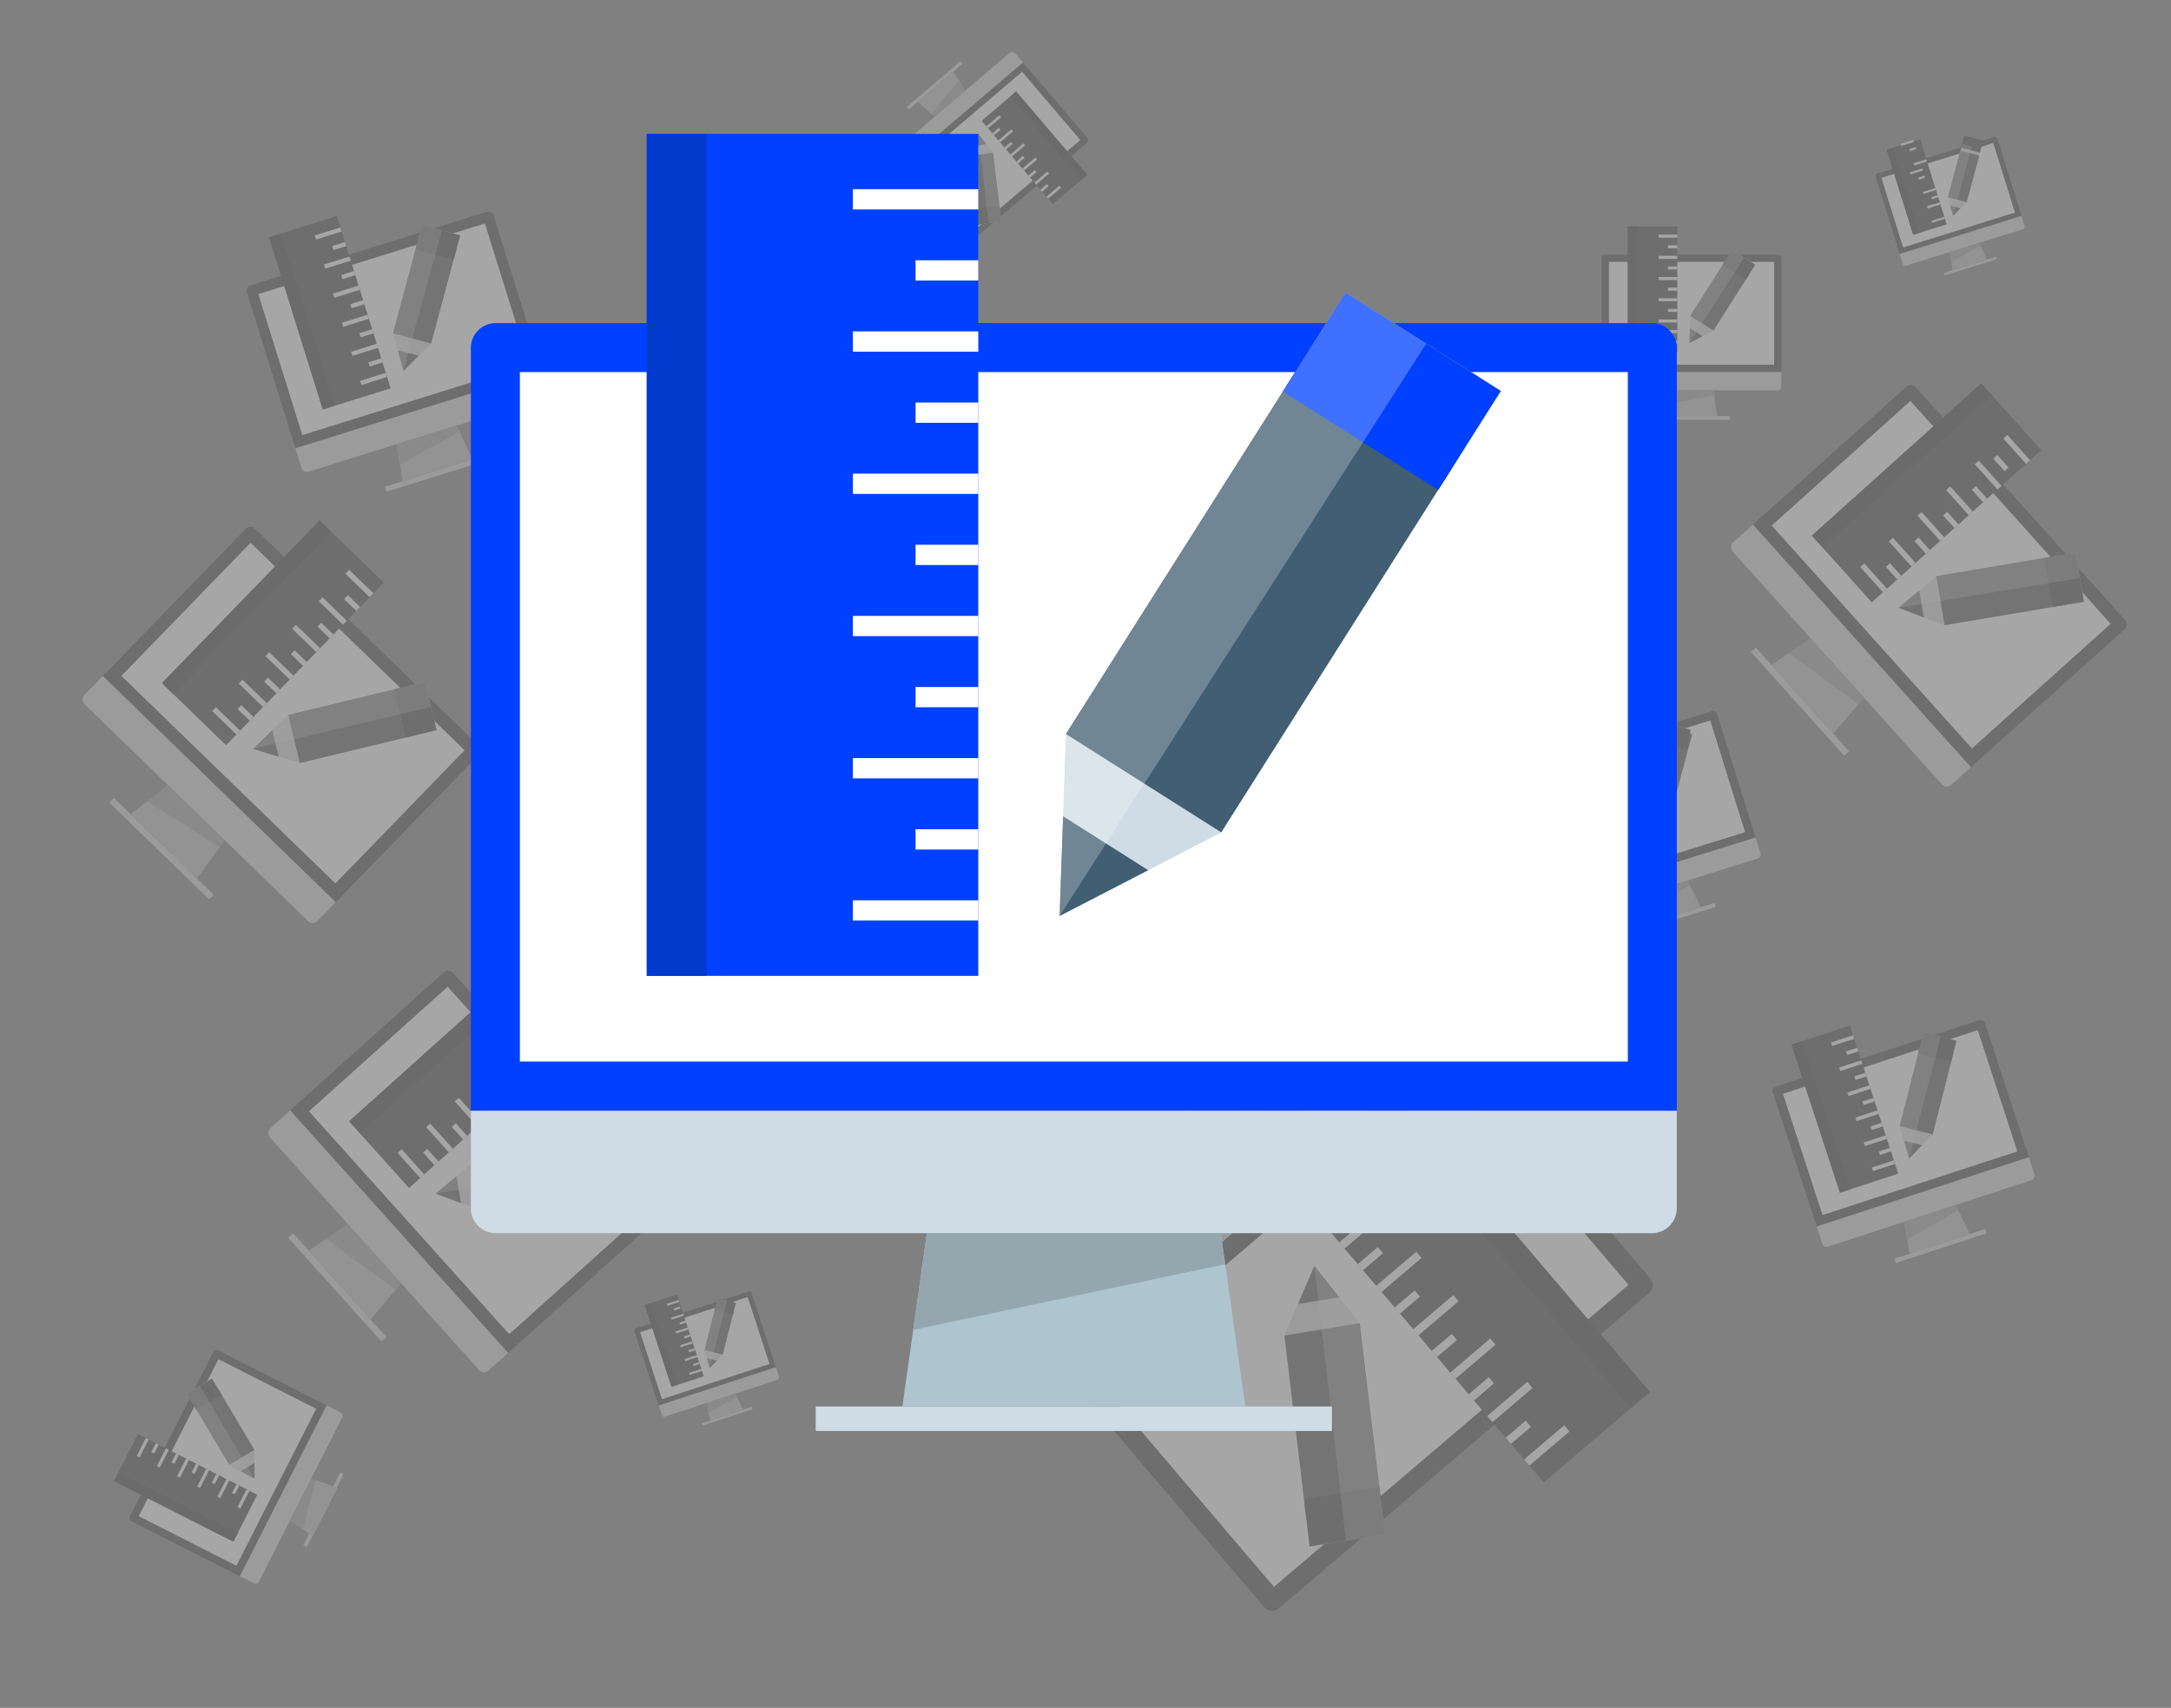 <svg id="Layer_1" data-name="Layer 1" xmlns="http://www.w3.org/2000/svg" viewBox="0 0 650.79 512"><rect x="0" y="0" width="650.79" height="512" fill="#808080" stroke="none"/><defs><style>.cls-1{opacity:0.3;}.cls-2{fill:#424242;}.cls-3{fill:#d9d9d9;}.cls-4{fill:#bebebe;}.cls-5{fill:#fff;}.cls-6{fill:#a2a2a2;}.cls-7{fill:#393939;}.cls-8{fill:#585858;}.cls-9{opacity:0.25;}.cls-10{fill:#0040ff;}.cls-11{fill:#cfdce5;}.cls-12{fill:#aec4ce;}.cls-13{fill:#94a7af;}.cls-14{fill:#003bce;}.cls-15{fill:#415e72;}</style></defs><title>Zeichenfläche 2 Kopie</title><g class="cls-1"><path class="cls-2" d="M480.11,111.54V77.42a1.12,1.12,0,0,1,1.1-1.1h51.72a1.12,1.12,0,0,1,1.1,1.1v34.12Z"/><path class="cls-3" d="M534,111.54v4.38a1.12,1.12,0,0,1-1.1,1.1H481.2a1.12,1.12,0,0,1-1.1-1.1v-4.38Z"/><rect class="cls-3" x="495.52" y="124.76" width="23.08" height="1.1"/><polygon class="cls-4" points="514.73 124.76 499.4 124.76 500.49 117.02 513.63 117.02 514.73 124.76"/><rect class="cls-5" x="482.3" y="78.52" width="49.53" height="30.82"/><polygon class="cls-6" points="513.63 117.02 500.49 117.02 499.88 121.34 513.83 118.41 513.63 117.02"/><polygon class="cls-2" points="502.79 105.51 487.97 105.51 487.97 67.87 502.79 67.87 502.79 71.5 502.79 105.51"/><rect class="cls-5" x="497.19" y="70.34" width="5.61" height="0.91"/><rect class="cls-5" x="499.99" y="73.52" width="2.8" height="0.91"/><rect class="cls-5" x="497.19" y="76.7" width="5.61" height="0.91"/><rect class="cls-5" x="499.99" y="79.88" width="2.8" height="0.91"/><rect class="cls-5" x="497.19" y="83.06" width="5.61" height="0.91"/><rect class="cls-5" x="499.99" y="86.24" width="2.8" height="0.91"/><rect class="cls-5" x="497.19" y="89.42" width="5.61" height="0.91"/><rect class="cls-5" x="499.99" y="92.6" width="2.8" height="0.91"/><rect class="cls-5" x="497.19" y="95.78" width="5.61" height="0.91"/><rect class="cls-5" x="497.19" y="102.13" width="5.61" height="0.91"/><rect class="cls-5" x="499.99" y="98.96" width="2.8" height="0.91"/><polygon class="cls-7" points="490.65 105.51 487.97 105.51 487.97 67.87 490.65 67.87 490.65 71.5 490.65 105.51"/><polygon class="cls-3" points="506.43 102.84 513.65 99.1 526.16 79.36 519.21 74.97 506.71 94.71 506.43 102.84"/><polyline class="cls-8" points="506.58 98.38 506.43 102.84 510.39 100.79"/><rect class="cls-8" x="519.8" y="76.91" width="0.88" height="8.22" transform="translate(173.42 477.16) rotate(-57.65)"/><rect class="cls-8" x="505.44" y="84.18" width="20.38" height="8.22" transform="translate(165.13 476.65) rotate(-57.65)"/><rect class="cls-2" x="518.66" y="75.27" width="5.24" height="8.22" transform="translate(175.29 477.28) rotate(-57.65)"/><g class="cls-9"><polygon class="cls-5" points="506.43 102.84 522.82 77.25 519.21 74.97 506.71 94.7 506.43 102.84"/></g></g><g class="cls-1"><path class="cls-2" d="M87,332.87l46-41.34a2,2,0,0,1,2.81.15l62.67,69.77a2,2,0,0,1-.15,2.81l-46,41.34Z"/><path class="cls-3" d="M152.33,405.6l-5.9,5.3a2,2,0,0,1-2.81-.15L80.94,341a2,2,0,0,1,.15-2.81l5.9-5.3Z"/><rect class="cls-3" x="100.09" y="364.99" width="1.99" height="41.85" transform="translate(-232 166.36) rotate(-41.93)"/><polygon class="cls-4" points="111.11 395.59 92.54 374.91 104.32 367 120.24 384.73 111.11 395.59"/><rect class="cls-5" x="115.47" y="302.98" width="55.9" height="89.82" transform="translate(-195.75 184.91) rotate(-41.93)"/><polygon class="cls-6" points="120.24 384.73 104.32 367 97.74 371.41 118.6 386.68 120.24 384.73"/><polygon class="cls-2" points="122.62 356.16 104.66 336.17 155.45 290.55 173.41 310.55 168.5 314.95 122.62 356.16"/><rect class="cls-5" x="165.24" y="305.23" width="1.64" height="10.17" transform="matrix(0.74, -0.67, 0.67, 0.74, -164.84, 190.42)"/><rect class="cls-5" x="162.65" y="313.51" width="1.64" height="5.08" transform="translate(-169.34 190.16) rotate(-41.93)"/><rect class="cls-5" x="156.67" y="312.93" width="1.64" height="10.17" transform="translate(-172.18 186.66) rotate(-41.93)"/><rect class="cls-5" x="154.07" y="321.21" width="1.64" height="5.08" transform="translate(-176.68 186.4) rotate(-41.93)"/><rect class="cls-5" x="148.09" y="320.64" width="1.64" height="10.17" transform="translate(-179.53 182.9) rotate(-41.93)"/><rect class="cls-5" x="145.49" y="328.92" width="1.64" height="5.08" transform="translate(-184.03 182.64) rotate(-41.93)"/><rect class="cls-5" x="139.51" y="328.34" width="1.64" height="10.17" transform="translate(-186.87 179.14) rotate(-41.93)"/><rect class="cls-5" x="136.91" y="336.62" width="1.64" height="5.08" transform="translate(-191.37 178.88) rotate(-41.93)"/><rect class="cls-5" x="130.93" y="336.05" width="1.64" height="10.17" transform="translate(-194.22 175.38) rotate(-41.93)"/><rect class="cls-5" x="122.35" y="343.75" width="1.64" height="10.17" transform="translate(-201.56 171.62) rotate(-41.93)"/><rect class="cls-5" x="128.33" y="344.33" width="1.64" height="5.08" transform="translate(-198.72 175.12) rotate(-41.93)"/><polygon class="cls-7" points="107.91 339.78 104.66 336.17 155.45 290.55 158.69 294.17 153.79 298.57 107.91 339.78"/><polygon class="cls-3" points="130.64 357.82 144.43 363.05 186.21 355.99 183.73 341.3 141.95 348.36 130.64 357.82"/><polyline class="cls-8" points="136.84 352.63 130.64 357.82 138.2 360.69"/><rect class="cls-8" x="176.01" y="342.57" width="1.59" height="14.9" transform="matrix(0.99, -0.17, 0.17, 0.99, -55.79, 34.31)"/><rect class="cls-8" x="142.94" y="345.16" width="36.95" height="14.9" transform="translate(-56.43 31.78) rotate(-9.58)"/><rect class="cls-2" x="175.54" y="341.98" width="9.5" height="14.9" transform="translate(-55.64 34.88) rotate(-9.58)"/><g class="cls-9"><polygon class="cls-5" points="130.64 357.82 185.02 348.92 183.73 341.3 141.96 348.35 130.64 357.82"/></g></g><g class="cls-1"><path class="cls-2" d="M197.46,421.36l-7.26-22.22a.76.76,0,0,1,.48-.95l33.68-11a.76.76,0,0,1,.95.48l7.26,22.22Z"/><path class="cls-3" d="M232.57,409.88l.93,2.85a.76.76,0,0,1-.48.95l-33.68,11a.76.76,0,0,1-.95-.48l-.93-2.85Z"/><rect class="cls-3" x="210.04" y="424.21" width="15.81" height="0.75" transform="translate(-121.12 88.72) rotate(-18.1)"/><polygon class="cls-4" points="222.82 422.6 212.84 425.86 211.9 420.58 220.46 417.78 222.82 422.6"/><rect class="cls-5" x="194.3" y="393.59" width="33.93" height="21.12" transform="translate(-115.1 85.63) rotate(-18.1)"/><polygon class="cls-6" points="220.46 417.78 211.9 420.58 212.42 423.53 220.88 418.65 220.46 417.78"/><polygon class="cls-2" points="210.95 412.6 201.3 415.75 193.29 391.24 202.94 388.09 203.71 390.45 210.95 412.6"/><rect class="cls-5" x="199.81" y="390.28" width="3.84" height="0.62" transform="translate(-111.36 82) rotate(-18.1)"/><rect class="cls-5" x="202.36" y="392.05" width="1.92" height="0.62" transform="matrix(0.95, -0.31, 0.31, 0.95, -111.83, 82.58)"/><rect class="cls-5" x="201.17" y="394.42" width="3.84" height="0.62" transform="translate(-112.58 82.62) rotate(-18.1)"/><rect class="cls-5" x="203.72" y="396.19" width="1.92" height="0.62" transform="translate(-113.05 83.2) rotate(-18.1)"/><rect class="cls-5" x="202.52" y="398.56" width="3.84" height="0.62" transform="translate(-113.8 83.25) rotate(-18.1)"/><rect class="cls-5" x="205.07" y="400.33" width="1.92" height="0.62" transform="translate(-114.27 83.83) rotate(-18.1)"/><rect class="cls-5" x="203.87" y="402.7" width="3.84" height="0.62" transform="translate(-115.02 83.87) rotate(-18.1)"/><rect class="cls-5" x="206.42" y="404.47" width="1.92" height="0.62" transform="translate(-115.49 84.46) rotate(-18.1)"/><rect class="cls-5" x="205.23" y="406.84" width="3.84" height="0.62" transform="translate(-116.24 84.5) rotate(-18.1)"/><rect class="cls-5" x="206.58" y="410.98" width="3.84" height="0.62" transform="translate(-117.46 85.13) rotate(-18.1)"/><rect class="cls-5" x="207.78" y="408.62" width="1.92" height="0.62" transform="translate(-116.71 85.08) rotate(-18.1)"/><polygon class="cls-7" points="203.04 415.19 201.3 415.75 193.29 391.24 195.03 390.67 195.81 393.04 203.04 415.19"/><polygon class="cls-3" points="212.75 410.08 216.66 406.12 220.6 390.6 215.14 389.21 211.2 404.73 212.75 410.08"/><polyline class="cls-8" points="211.9 407.15 212.75 410.08 214.89 407.91"/><rect class="cls-8" x="216.8" y="390.12" width="0.6" height="5.63" transform="translate(-217.19 506.62) rotate(-75.75)"/><rect class="cls-8" x="208.67" y="395.84" width="13.96" height="5.63" transform="translate(-223.83 509.53) rotate(-75.75)"/><rect class="cls-2" x="215.63" y="388.83" width="3.59" height="5.63" transform="translate(-215.69 505.97) rotate(-75.75)"/><g class="cls-9"><polygon class="cls-5" points="212.75 410.08 217.97 389.93 215.14 389.21 211.2 404.73 212.75 410.08"/></g></g><g class="cls-1"><path class="cls-2" d="M71.91,472.55,39.48,456.1a1.19,1.19,0,0,1-.51-1.57l24.94-49.15a1.19,1.19,0,0,1,1.57-.51L97.9,421.32Z"/><path class="cls-3" d="M97.9,421.32l4.16,2.11a1.19,1.19,0,0,1,.51,1.57L77.63,474.15a1.19,1.19,0,0,1-1.57.51l-4.16-2.11Z"/><rect class="cls-3" x="85.69" y="452.99" width="24.6" height="1.17" transform="matrix(0.45, -0.89, 0.89, 0.45, -350.84, 335.74)"/><polygon class="cls-4" points="101.16 446.02 93.77 460.59 86.94 455.82 93.27 443.33 101.16 446.02"/><rect class="cls-5" x="41.78" y="422.02" width="52.78" height="32.85" transform="translate(-353.67 300.86) rotate(-63.1)"/><polygon class="cls-6" points="93.27 443.33 86.94 455.82 90.75 458.48 94.69 443.81 93.27 443.33"/><polygon class="cls-2" points="77.11 448.09 69.97 462.17 34.19 444.02 41.34 429.94 44.79 431.69 77.11 448.09"/><rect class="cls-5" x="39.78" y="433.53" width="5.97" height="0.97" transform="translate(-363.63 275.78) rotate(-63.1)"/><rect class="cls-5" x="44.97" y="433.73" width="2.99" height="0.97" transform="translate(-361.79 279.19) rotate(-63.1)"/><rect class="cls-5" x="45.82" y="436.59" width="5.97" height="0.97" transform="translate(-363.05 282.85) rotate(-63.1)"/><rect class="cls-5" x="51.01" y="436.8" width="2.99" height="0.97" transform="translate(-361.21 286.26) rotate(-63.1)"/><rect class="cls-5" x="51.87" y="439.66" width="5.97" height="0.97" transform="translate(-362.48 289.92) rotate(-63.1)"/><rect class="cls-5" x="57.06" y="439.86" width="2.99" height="0.97" transform="translate(-360.64 293.33) rotate(-63.1)"/><rect class="cls-5" x="57.91" y="442.72" width="5.97" height="0.97" transform="translate(-361.9 296.99) rotate(-63.1)"/><rect class="cls-5" x="63.1" y="442.93" width="2.99" height="0.97" transform="translate(-360.06 300.39) rotate(-63.1)"/><rect class="cls-5" x="63.95" y="445.79" width="5.97" height="0.97" transform="translate(-361.33 304.05) rotate(-63.1)"/><rect class="cls-5" x="70" y="448.86" width="5.97" height="0.97" transform="translate(-360.75 311.12) rotate(-63.1)"/><rect class="cls-5" x="69.14" y="445.99" width="2.99" height="0.97" transform="translate(-359.49 307.46) rotate(-63.1)"/><polygon class="cls-7" points="71.26 459.62 69.97 462.17 34.19 444.02 35.49 441.47 38.94 443.23 71.26 459.62"/><polygon class="cls-3" points="76.32 443.34 76.26 434.67 63.53 413.27 56 417.75 68.73 439.15 76.32 443.34"/><polyline class="cls-8" points="72.16 441.04 76.32 443.34 76.29 438.59"/><rect class="cls-8" x="57.87" y="419.23" width="8.76" height="0.93" transform="translate(-205.83 90.83) rotate(-30.75)"/><rect class="cls-8" x="62.56" y="416.72" width="8.76" height="21.71" transform="translate(-209.2 94.33) rotate(-30.75)"/><rect class="cls-2" x="56.81" y="415.12" width="8.76" height="5.58" transform="translate(-205.07 90.04) rotate(-30.75)"/><g class="cls-9"><polygon class="cls-5" points="76.32 443.34 59.91 415.43 56 417.75 68.73 439.15 76.32 443.34"/></g></g><g class="cls-1"><path class="cls-2" d="M544.6,367.7l-13.15-40.23a1.38,1.38,0,0,1,.87-1.71l61-19.93a1.38,1.38,0,0,1,1.71.87l13.15,40.23Z"/><path class="cls-3" d="M608.17,346.93l1.69,5.16a1.38,1.38,0,0,1-.87,1.71l-61,19.93a1.38,1.38,0,0,1-1.71-.87l-1.69-5.16Z"/><rect class="cls-3" x="567.38" y="372.87" width="28.63" height="1.36" transform="translate(-87.27 199.19) rotate(-18.1)"/><polygon class="cls-4" points="590.52 369.95 572.44 375.86 570.75 366.3 586.24 361.24 590.52 369.95"/><rect class="cls-5" x="538.88" y="317.43" width="61.44" height="38.24" transform="translate(-76.37 193.61) rotate(-18.1)"/><polygon class="cls-6" points="586.24 361.24 570.75 366.3 571.69 371.63 587.01 362.8 586.24 361.24"/><polygon class="cls-2" points="569.02 351.85 551.55 357.56 537.04 313.18 554.52 307.46 555.92 311.75 569.02 351.85"/><rect class="cls-5" x="548.86" y="311.43" width="6.95" height="1.12" transform="translate(-69.59 187.03) rotate(-18.1)"/><rect class="cls-5" x="553.48" y="314.64" width="3.48" height="1.12" transform="translate(-70.45 188.08) rotate(-18.1)"/><rect class="cls-5" x="551.31" y="318.93" width="6.95" height="1.12" transform="translate(-71.8 188.16) rotate(-18.1)"/><rect class="cls-5" x="555.93" y="322.14" width="3.48" height="1.12" transform="translate(-72.66 189.21) rotate(-18.1)"/><rect class="cls-5" x="553.77" y="326.43" width="6.95" height="1.12" transform="translate(-74.01 189.29) rotate(-18.1)"/><rect class="cls-5" x="558.38" y="329.64" width="3.48" height="1.12" transform="translate(-74.87 190.35) rotate(-18.1)"/><rect class="cls-5" x="556.22" y="333.92" width="6.95" height="1.12" transform="translate(-76.22 190.43) rotate(-18.1)"/><rect class="cls-5" x="560.83" y="337.13" width="3.48" height="1.12" transform="translate(-77.07 191.48) rotate(-18.1)"/><rect class="cls-5" x="558.67" y="341.42" width="6.95" height="1.12" transform="translate(-78.43 191.56) rotate(-18.1)"/><rect class="cls-5" x="561.12" y="348.92" width="6.95" height="1.12" transform="translate(-80.64 192.69) rotate(-18.1)"/><rect class="cls-5" x="563.28" y="344.63" width="3.48" height="1.12" transform="translate(-79.28 192.61) rotate(-18.1)"/><polygon class="cls-7" points="554.71 356.53 551.55 357.56 537.04 313.18 540.2 312.14 541.6 316.43 554.71 356.53"/><polygon class="cls-3" points="572.28 347.29 579.36 340.11 586.5 312.01 576.62 309.5 569.48 337.6 572.28 347.29"/><polyline class="cls-8" points="570.75 341.98 572.28 347.29 576.16 343.35"/><rect class="cls-8" x="579.61" y="311.15" width="1.09" height="10.2" transform="translate(130.83 800.7) rotate(-75.75)"/><rect class="cls-8" x="564.89" y="321.5" width="25.28" height="10.2" transform="translate(118.81 805.95) rotate(-75.75)"/><rect class="cls-2" x="577.5" y="308.81" width="6.5" height="10.2" transform="translate(133.54 799.51) rotate(-75.75)"/><g class="cls-9"><polygon class="cls-5" points="572.28 347.29 581.74 310.81 576.62 309.5 569.48 337.59 572.28 347.29"/></g></g><g class="cls-1"><path class="cls-2" d="M525.48,157.27l46-41.34a2,2,0,0,1,2.81.15L637,185.85a2,2,0,0,1-.15,2.81L590.8,230Z"/><path class="cls-3" d="M590.8,230l-5.9,5.3a2,2,0,0,1-2.81-.15l-62.67-69.77a2,2,0,0,1,.15-2.81l5.9-5.3Z"/><rect class="cls-3" x="538.57" y="189.39" width="1.99" height="41.85" transform="translate(-2.39 414.4) rotate(-41.93)"/><polygon class="cls-4" points="549.59 219.99 531.01 199.31 542.79 191.4 558.72 209.12 549.59 219.99"/><rect class="cls-5" x="553.95" y="127.38" width="55.9" height="89.82" transform="translate(33.86 432.95) rotate(-41.93)"/><polygon class="cls-6" points="558.72 209.12 542.79 191.4 536.22 195.81 557.08 211.08 558.72 209.12"/><polygon class="cls-2" points="561.1 180.56 543.14 160.57 593.92 114.95 611.88 134.94 606.98 139.35 561.1 180.56"/><rect class="cls-5" x="603.72" y="129.63" width="1.64" height="10.17" transform="translate(64.77 438.46) rotate(-41.93)"/><rect class="cls-5" x="601.13" y="137.91" width="1.64" height="5.08" transform="matrix(0.74, -0.67, 0.67, 0.74, 60.27, 438.2)"/><rect class="cls-5" x="595.14" y="137.33" width="1.64" height="10.17" transform="translate(57.43 434.7) rotate(-41.93)"/><rect class="cls-5" x="592.55" y="145.61" width="1.64" height="5.08" transform="translate(52.93 434.44) rotate(-41.93)"/><rect class="cls-5" x="586.56" y="145.04" width="1.64" height="10.17" transform="translate(50.08 430.94) rotate(-41.93)"/><rect class="cls-5" x="583.97" y="153.32" width="1.64" height="5.08" transform="translate(45.58 430.68) rotate(-41.93)"/><rect class="cls-5" x="577.98" y="152.74" width="1.64" height="10.17" transform="translate(42.73 427.18) rotate(-41.93)"/><rect class="cls-5" x="575.39" y="161.02" width="1.64" height="5.08" transform="translate(38.24 426.92) rotate(-41.93)"/><rect class="cls-5" x="569.4" y="160.45" width="1.64" height="10.17" transform="translate(35.39 423.42) rotate(-41.93)"/><rect class="cls-5" x="560.83" y="168.15" width="1.64" height="10.17" transform="translate(28.04 419.66) rotate(-41.93)"/><rect class="cls-5" x="566.81" y="168.73" width="1.64" height="5.08" transform="translate(30.89 423.16) rotate(-41.93)"/><polygon class="cls-7" points="546.39 164.18 543.14 160.57 593.92 114.95 597.17 118.57 592.27 122.97 546.39 164.18"/><polygon class="cls-3" points="569.11 182.22 582.91 187.45 624.69 180.39 622.21 165.7 580.43 172.75 569.11 182.22"/><polyline class="cls-8" points="575.32 177.03 569.11 182.22 576.68 185.09"/><rect class="cls-8" x="614.49" y="166.97" width="1.59" height="14.9" transform="matrix(0.99, -0.17, 0.17, 0.99, -20.45, 104.83)"/><rect class="cls-8" x="581.42" y="169.56" width="36.95" height="14.9" transform="translate(-21.09 102.3) rotate(-9.58)"/><rect class="cls-2" x="614.01" y="166.38" width="9.5" height="14.9" transform="translate(-20.3 105.4) rotate(-9.58)"/><g class="cls-9"><polygon class="cls-5" points="569.11 182.22 623.49 173.32 622.21 165.7 580.43 172.75 569.11 182.22"/></g></g><g class="cls-1"><path class="cls-2" d="M88.56,134.38,74,87.59a1.6,1.6,0,0,1,1-2L145.93,63.5a1.6,1.6,0,0,1,2,1l14.59,46.79Z"/><path class="cls-3" d="M162.49,111.32l1.87,6a1.6,1.6,0,0,1-1,2L92.4,141.41a1.6,1.6,0,0,1-2-1l-1.87-6Z"/><rect class="cls-3" x="114.84" y="140.94" width="33.16" height="1.57" transform="translate(-36.24 45.56) rotate(-17.32)"/><polygon class="cls-4" points="141.69 137.7 120.67 144.26 118.86 133.16 136.88 127.54 141.69 137.7"/><rect class="cls-5" x="82.42" y="76.56" width="71.15" height="44.28" transform="translate(-24.04 39.61) rotate(-17.32)"/><polygon class="cls-6" points="136.88 127.54 118.86 133.16 119.87 139.36 137.74 129.37 136.88 127.54"/><polygon class="cls-2" points="117.09 116.41 96.76 122.75 80.66 71.12 100.99 64.78 102.54 69.77 117.09 116.41"/><rect class="cls-5" x="94.37" y="69.34" width="8.05" height="1.3" transform="translate(-16.38 32.47) rotate(-17.32)"/><rect class="cls-5" x="99.66" y="73.1" width="4.03" height="1.3" transform="translate(-17.35 33.62) rotate(-17.32)"/><rect class="cls-5" x="97.09" y="78.06" width="8.05" height="1.3" transform="translate(-18.85 33.68) rotate(-17.32)"/><rect class="cls-5" x="102.38" y="81.82" width="4.03" height="1.3" transform="translate(-19.82 34.82) rotate(-17.32)"/><rect class="cls-5" x="99.81" y="86.78" width="8.05" height="1.3" transform="translate(-21.32 34.88) rotate(-17.32)"/><rect class="cls-5" x="105.1" y="90.54" width="4.03" height="1.3" transform="translate(-22.29 36.03) rotate(-17.32)"/><rect class="cls-5" x="102.53" y="95.5" width="8.05" height="1.3" transform="translate(-23.8 36.09) rotate(-17.32)"/><rect class="cls-5" x="107.82" y="99.26" width="4.03" height="1.3" transform="translate(-24.77 37.23) rotate(-17.32)"/><rect class="cls-5" x="105.25" y="104.22" width="8.05" height="1.3" transform="translate(-26.27 37.29) rotate(-17.32)"/><rect class="cls-5" x="107.97" y="112.94" width="8.05" height="1.3" transform="translate(-28.74 38.5) rotate(-17.32)"/><rect class="cls-5" x="110.54" y="107.99" width="4.03" height="1.3" transform="translate(-27.24 38.44) rotate(-17.32)"/><polygon class="cls-7" points="100.44 121.6 96.76 122.75 80.66 71.12 84.34 69.98 85.89 74.96 100.44 121.6"/><polygon class="cls-3" points="120.93 111.18 129.24 102.97 137.94 70.55 126.54 67.49 117.84 99.91 120.93 111.18"/><polyline class="cls-8" points="119.24 105 120.93 111.18 125.49 106.68"/><rect class="cls-8" x="129.91" y="69.45" width="1.26" height="11.81" transform="translate(23.91 181.89) rotate(-74.97)"/><rect class="cls-8" x="112.69" y="81.39" width="29.27" height="11.81" transform="translate(10 187.64) rotate(-74.97)"/><rect class="cls-2" x="127.5" y="66.75" width="7.53" height="11.81" transform="translate(27.06 180.59) rotate(-74.97)"/><g class="cls-9"><polygon class="cls-5" points="120.93 111.18 132.46 69.08 126.54 67.49 117.84 99.9 120.93 111.18"/></g></g><g class="cls-1"><path class="cls-2" d="M30.8,202.73l42.86-44.2a2,2,0,0,1,2.8,0l67,65a2,2,0,0,1,0,2.8l-42.86,44.2Z"/><path class="cls-3" d="M100.63,270.45l-5.5,5.67a2,2,0,0,1-2.8,0l-67-65a2,2,0,0,1,0-2.8l5.5-5.67Z"/><rect class="cls-3" x="47.43" y="233.6" width="1.98" height="41.65" transform="translate(-167.94 112.06) rotate(-45.88)"/><polygon class="cls-4" points="59.04 263.34 39.18 244.08 50.33 235.42 67.35 251.93 59.04 263.34"/><rect class="cls-5" x="60.03" y="169.09" width="55.62" height="89.37" transform="translate(-126.78 128.01) rotate(-45.88)"/><polygon class="cls-6" points="67.35 251.93 50.33 235.42 44.1 240.26 65.86 253.98 67.35 251.93"/><polygon class="cls-2" points="67.75 223.41 48.56 204.79 95.84 156.03 115.04 174.65 110.48 179.35 67.75 223.41"/><rect class="cls-5" x="106.92" y="169.86" width="1.63" height="10.12" transform="translate(-92.84 130.49) rotate(-45.88)"/><rect class="cls-5" x="104.74" y="178.26" width="1.63" height="5.06" transform="translate(-97.72 130.71) rotate(-45.88)"/><rect class="cls-5" x="98.93" y="178.1" width="1.63" height="10.12" transform="translate(-101.18 127.26) rotate(-45.88)"/><rect class="cls-5" x="96.75" y="186.5" width="1.63" height="5.06" transform="translate(-106.06 127.48) rotate(-45.88)"/><rect class="cls-5" x="90.94" y="186.33" width="1.63" height="10.12" transform="translate(-109.52 124.03) rotate(-45.88)"/><rect class="cls-5" x="88.76" y="194.74" width="1.63" height="5.06" transform="translate(-114.4 124.25) rotate(-45.88)"/><rect class="cls-5" x="82.96" y="194.57" width="1.63" height="10.12" transform="translate(-117.86 120.8) rotate(-45.88)"/><rect class="cls-5" x="80.78" y="202.97" width="1.63" height="5.06" transform="translate(-122.74 121.01) rotate(-45.88)"/><rect class="cls-5" x="74.97" y="202.81" width="1.63" height="10.12" transform="translate(-126.2 117.56) rotate(-45.88)"/><rect class="cls-5" x="66.98" y="211.04" width="1.63" height="10.12" transform="translate(-134.54 114.33) rotate(-45.88)"/><rect class="cls-5" x="72.79" y="211.21" width="1.63" height="5.06" transform="translate(-131.08 117.78) rotate(-45.88)"/><polygon class="cls-7" points="52.03 208.16 48.56 204.79 95.84 156.03 99.31 159.4 94.75 164.1 52.03 208.16"/><polygon class="cls-3" points="75.83 224.51 89.88 228.75 130.87 218.89 127.4 204.47 86.41 214.34 75.83 224.51"/><polyline class="cls-8" points="81.63 218.93 75.83 224.51 83.53 226.84"/><rect class="cls-8" x="120.33" y="206.18" width="1.58" height="14.83" transform="translate(-46.61 34.26) rotate(-13.53)"/><rect class="cls-8" x="87.64" y="209.82" width="36.77" height="14.83" transform="translate(-47.88 30.83) rotate(-13.53)"/><rect class="cls-2" x="119.81" y="205.37" width="9.45" height="14.83" transform="translate(-46.32 35.04) rotate(-13.53)"/><g class="cls-9"><polygon class="cls-5" points="75.83 224.51 129.2 211.95 127.4 204.47 86.42 214.34 75.83 224.51"/></g></g><g class="cls-1"><path class="cls-2" d="M569.46,76.12,562.26,53a.79.79,0,0,1,.51-1l35-10.92a.79.79,0,0,1,1,.51l7.2,23.09Z"/><path class="cls-3" d="M605.95,64.74l.92,3a.79.79,0,0,1-.51,1l-35,10.92a.79.79,0,0,1-1-.51l-.92-3Z"/><rect class="cls-3" x="582.43" y="79.36" width="16.36" height="0.78" transform="translate(3.04 179.47) rotate(-17.32)"/><polygon class="cls-4" points="595.68 77.76 585.31 80.99 584.41 75.52 593.31 72.75 595.68 77.76"/><rect class="cls-5" x="566.43" y="47.58" width="35.12" height="21.85" transform="translate(9.07 176.53) rotate(-17.32)"/><polygon class="cls-6" points="593.31 72.75 584.41 75.52 584.91 78.58 593.73 73.64 593.31 72.75"/><polygon class="cls-2" points="583.54 67.25 573.51 70.38 565.56 44.9 575.6 41.77 576.36 44.23 583.54 67.25"/><rect class="cls-5" x="572.33" y="44.02" width="3.97" height="0.64" transform="matrix(0.95, -0.3, 0.3, 0.95, 12.85, 173.01)"/><rect class="cls-5" x="574.94" y="45.88" width="1.99" height="0.64" transform="matrix(0.95, -0.3, 0.3, 0.95, 12.37, 173.58)"/><rect class="cls-5" x="573.67" y="48.32" width="3.97" height="0.64" transform="translate(11.62 173.61) rotate(-17.32)"/><rect class="cls-5" x="576.28" y="50.18" width="1.99" height="0.64" transform="matrix(0.95, -0.3, 0.3, 0.95, 11.15, 174.17)"/><rect class="cls-5" x="575.01" y="52.63" width="3.97" height="0.64" transform="matrix(0.95, -0.3, 0.3, 0.95, 10.4, 174.2)"/><rect class="cls-5" x="577.62" y="54.48" width="1.99" height="0.64" transform="matrix(0.95, -0.3, 0.3, 0.95, 9.92, 174.77)"/><rect class="cls-5" x="576.36" y="56.93" width="3.97" height="0.64" transform="translate(9.18 174.8) rotate(-17.32)"/><rect class="cls-5" x="578.97" y="58.79" width="1.99" height="0.64" transform="translate(8.7 175.36) rotate(-17.32)"/><rect class="cls-5" x="577.7" y="61.24" width="3.97" height="0.64" transform="translate(7.96 175.39) rotate(-17.32)"/><rect class="cls-5" x="579.04" y="65.54" width="3.97" height="0.64" transform="translate(6.74 175.98) rotate(-17.32)"/><rect class="cls-5" x="580.31" y="63.09" width="1.99" height="0.64" transform="matrix(0.95, -0.3, 0.3, 0.95, 7.48, 175.96)"/><polygon class="cls-7" points="575.33 69.81 573.51 70.38 565.56 44.9 567.38 44.33 568.14 46.79 575.33 69.81"/><polygon class="cls-3" points="585.44 64.67 589.54 60.62 593.83 44.62 588.21 43.11 583.91 59.11 585.44 64.67"/><polyline class="cls-8" points="584.6 61.62 585.44 64.67 587.69 62.45"/><rect class="cls-8" x="589.87" y="44.07" width="0.62" height="5.83" transform="translate(391.77 604.8) rotate(-74.97)"/><rect class="cls-8" x="581.37" y="49.97" width="14.45" height="5.83" transform="translate(384.9 607.64) rotate(-74.97)"/><rect class="cls-2" x="588.68" y="42.74" width="3.71" height="5.83" transform="matrix(0.26, -0.97, 0.97, 0.26, 393.32, 604.16)"/><g class="cls-9"><polygon class="cls-5" points="585.44 64.67 591.13 43.89 588.21 43.11 583.91 59.1 585.44 64.67"/></g></g><g class="cls-1"><path class="cls-2" d="M467.68,269.35l-11.56-37.07a1.27,1.27,0,0,1,.82-1.56l56.19-17.52a1.27,1.27,0,0,1,1.56.82l11.56,37.07Z"/><path class="cls-3" d="M526.25,251.09l1.48,4.75a1.27,1.27,0,0,1-.82,1.56l-56.19,17.52a1.27,1.27,0,0,1-1.56-.82l-1.48-4.75Z"/><rect class="cls-3" x="488.5" y="274.55" width="26.27" height="1.25" transform="translate(-59.18 161.84) rotate(-17.32)"/><polygon class="cls-4" points="509.77 271.99 493.12 277.18 491.68 268.39 505.96 263.94 509.77 271.99"/><rect class="cls-5" x="462.81" y="223.55" width="56.36" height="35.08" transform="translate(-49.51 157.13) rotate(-17.32)"/><polygon class="cls-6" points="505.96 263.94 491.68 268.39 492.48 273.3 506.64 265.38 505.96 263.94"/><polygon class="cls-2" points="490.28 255.12 474.18 260.14 461.43 219.24 477.52 214.22 478.76 218.17 490.28 255.12"/><rect class="cls-5" x="472.28" y="217.83" width="6.38" height="1.03" transform="translate(-43.45 151.47) rotate(-17.32)"/><rect class="cls-5" x="476.47" y="220.81" width="3.19" height="1.03" transform="translate(-44.22 152.38) rotate(-17.32)"/><rect class="cls-5" x="474.44" y="224.74" width="6.38" height="1.03" transform="translate(-45.41 152.43) rotate(-17.32)"/><rect class="cls-5" x="478.63" y="227.72" width="3.19" height="1.03" transform="translate(-46.18 153.34) rotate(-17.32)"/><rect class="cls-5" x="476.59" y="231.65" width="6.38" height="1.03" transform="translate(-47.37 153.38) rotate(-17.32)"/><rect class="cls-5" x="480.78" y="234.63" width="3.19" height="1.03" transform="translate(-48.13 154.29) rotate(-17.32)"/><rect class="cls-5" x="478.75" y="238.56" width="6.38" height="1.03" transform="translate(-49.32 154.34) rotate(-17.32)"/><rect class="cls-5" x="482.94" y="241.54" width="3.19" height="1.03" transform="translate(-50.09 155.25) rotate(-17.32)"/><rect class="cls-5" x="480.9" y="245.47" width="6.38" height="1.03" transform="translate(-51.28 155.29) rotate(-17.32)"/><rect class="cls-5" x="483.06" y="252.37" width="6.38" height="1.03" transform="translate(-53.24 156.25) rotate(-17.32)"/><rect class="cls-5" x="485.09" y="248.45" width="3.19" height="1.03" transform="translate(-52.05 156.2) rotate(-17.32)"/><polygon class="cls-7" points="477.09 259.23 474.18 260.14 461.43 219.24 464.34 218.34 465.57 222.28 477.09 259.23"/><polygon class="cls-3" points="493.32 250.98 499.91 244.47 506.8 218.79 497.77 216.37 490.88 242.05 493.32 250.98"/><polyline class="cls-8" points="491.98 246.08 493.32 250.98 496.93 247.41"/><rect class="cls-8" x="500.44" y="217.92" width="1" height="9.35" transform="translate(156.06 648.68) rotate(-74.97)"/><rect class="cls-8" x="486.8" y="227.38" width="23.19" height="9.35" transform="matrix(0.26, -0.97, 0.97, 0.26, 145.05, 653.23)"/><rect class="cls-2" x="498.53" y="215.78" width="5.96" height="9.35" transform="translate(158.56 647.65) rotate(-74.97)"/><g class="cls-9"><polygon class="cls-5" points="493.32 250.98 502.46 217.63 497.77 216.37 490.88 242.04 493.32 250.98"/></g></g><g class="cls-1"><path class="cls-2" d="M435.31,313.58l59.47,69.79a3.07,3.07,0,0,1-.44,4.24l-111,94.56a3.07,3.07,0,0,1-4.26-.24l-59.47-69.79Z"/><path class="cls-3" d="M319.63,412.15l-7.63-9a3.07,3.07,0,0,1,.44-4.24l111-94.56a3.07,3.07,0,0,1,4.26.24l7.63,9Z"/><rect class="cls-3" x="320.94" y="333.23" width="65.07" height="2.94" transform="translate(-132.65 309.19) rotate(-40.43)"/><polygon class="cls-4" points="337.98 349.84 370.88 321.81 382.03 339.66 353.84 363.69 337.98 349.84"/><rect class="cls-5" x="338.35" y="357.48" width="139.63" height="82.84" transform="translate(-161.22 359.99) rotate(-40.43)"/><polygon class="cls-6" points="353.84 363.69 382.03 339.66 375.81 329.7 350.99 361.2 353.84 363.69"/><polygon class="cls-2" points="397.15 367.39 428.95 340.3 494.56 417.3 462.76 444.39 456.43 436.96 397.15 367.39"/><rect class="cls-5" x="455.77" y="432.07" width="15.8" height="2.43" transform="translate(-170.27 404.21) rotate(-40.43)"/><rect class="cls-5" x="451.18" y="428.13" width="7.9" height="2.43" transform="translate(-169.75 397.73) rotate(-40.43)"/><rect class="cls-5" x="444.69" y="419.07" width="15.8" height="2.43" transform="translate(-164.48 393.91) rotate(-40.43)"/><rect class="cls-5" x="440.09" y="415.12" width="7.9" height="2.43" transform="translate(-163.96 387.43) rotate(-40.43)"/><rect class="cls-5" x="433.6" y="406.06" width="15.8" height="2.43" transform="translate(-158.69 383.62) rotate(-40.43)"/><rect class="cls-5" x="429.01" y="402.11" width="7.9" height="2.43" transform="translate(-158.18 377.14) rotate(-40.43)"/><rect class="cls-5" x="422.52" y="393.05" width="15.8" height="2.43" transform="translate(-152.91 373.32) rotate(-40.43)"/><rect class="cls-5" x="417.93" y="389.1" width="7.9" height="2.43" transform="translate(-152.39 366.84) rotate(-40.43)"/><rect class="cls-5" x="411.44" y="380.04" width="15.8" height="2.43" transform="translate(-147.12 363.03) rotate(-40.43)"/><rect class="cls-5" x="400.36" y="367.04" width="15.8" height="2.43" transform="translate(-141.33 352.73) rotate(-40.43)"/><rect class="cls-5" x="406.84" y="376.09" width="7.9" height="2.43" transform="translate(-146.6 356.54) rotate(-40.43)"/><polygon class="cls-7" points="423.2 345.2 428.95 340.3 494.56 417.3 488.81 422.2 482.48 414.77 423.2 345.2"/><polygon class="cls-3" points="394.01 379.51 385.01 400.36 392.59 463.6 415.15 459.9 407.57 396.67 394.01 379.51"/><polyline class="cls-8" points="401.45 388.92 394.01 379.51 389.08 390.95"/><polygon class="cls-8" points="413.54 446.36 413.82 448.73 391.26 452.43 390.98 450.06 413.54 446.36"/><polygon class="cls-8" points="407.59 396.68 414.2 451.82 391.63 455.52 385.03 400.38 407.59 396.68"/><polygon class="cls-2" points="413.46 445.72 415.16 459.9 392.59 463.6 390.89 449.42 413.46 445.72"/><g class="cls-9"><polygon class="cls-5" points="394.01 379.51 403.45 461.82 415.15 459.9 407.57 396.68 394.01 379.51"/></g></g><g class="cls-1"><path class="cls-2" d="M306.66,18.73,326,41.4a1,1,0,0,1-.14,1.38l-36,30.71a1,1,0,0,1-1.38-.08L269.1,50.74Z"/><path class="cls-3" d="M269.1,50.74l-2.48-2.91a1,1,0,0,1,.14-1.38l36-30.71a1,1,0,0,1,1.38.08l2.48,2.91Z"/><rect class="cls-3" x="269.52" y="25.12" width="21.13" height="0.96" transform="translate(50.3 187.77) rotate(-40.43)"/><polygon class="cls-4" points="275.06 30.51 285.74 21.41 289.36 27.2 280.2 35 275.06 30.51"/><rect class="cls-5" x="275.18" y="32.99" width="45.34" height="26.9" transform="translate(41.02 204.26) rotate(-40.43)"/><polygon class="cls-6" points="280.2 35 289.36 27.2 287.34 23.97 279.28 34.2 280.2 35"/><polygon class="cls-2" points="294.27 36.21 304.59 27.41 325.9 52.41 315.57 61.21 313.52 58.8 294.27 36.21"/><rect class="cls-5" x="313.3" y="57.21" width="5.13" height="0.79" transform="translate(38.08 218.62) rotate(-40.43)"/><rect class="cls-5" x="311.81" y="55.93" width="2.57" height="0.79" transform="translate(38.25 216.51) rotate(-40.43)"/><rect class="cls-5" x="309.7" y="52.98" width="5.13" height="0.79" transform="translate(39.96 215.28) rotate(-40.43)"/><rect class="cls-5" x="308.21" y="51.7" width="2.57" height="0.79" transform="translate(40.13 213.17) rotate(-40.43)"/><rect class="cls-5" x="306.11" y="48.76" width="5.13" height="0.79" transform="translate(41.84 211.93) rotate(-40.43)"/><rect class="cls-5" x="304.61" y="47.48" width="2.57" height="0.79" transform="translate(42.01 209.83) rotate(-40.43)"/><rect class="cls-5" x="302.51" y="44.54" width="5.13" height="0.79" transform="translate(43.72 208.59) rotate(-40.43)"/><rect class="cls-5" x="301.02" y="43.26" width="2.57" height="0.79" transform="translate(43.89 206.49) rotate(-40.43)"/><rect class="cls-5" x="298.91" y="40.31" width="5.13" height="0.79" transform="translate(45.6 205.25) rotate(-40.43)"/><rect class="cls-5" x="295.31" y="36.09" width="5.13" height="0.79" transform="translate(47.48 201.91) rotate(-40.43)"/><rect class="cls-5" x="297.42" y="39.03" width="2.57" height="0.79" transform="translate(45.77 203.14) rotate(-40.43)"/><polygon class="cls-7" points="302.73 29 304.59 27.41 325.9 52.41 324.03 54 321.98 51.59 302.73 29"/><polygon class="cls-3" points="293.25 40.14 290.33 46.91 292.79 67.45 300.11 66.25 297.65 45.71 293.25 40.14"/><polyline class="cls-8" points="295.66 43.2 293.25 40.14 291.65 43.85"/><polygon class="cls-8" points="299.59 61.85 299.68 62.62 292.36 63.82 292.26 63.05 299.59 61.85"/><polygon class="cls-8" points="297.66 45.72 299.8 63.62 292.48 64.82 290.33 46.92 297.66 45.72"/><polygon class="cls-2" points="299.56 61.64 300.12 66.25 292.79 67.45 292.24 62.84 299.56 61.64"/><g class="cls-9"><polygon class="cls-5" points="293.25 40.14 296.31 66.87 300.11 66.25 297.65 45.72 293.25 40.14"/></g></g><path class="cls-10" d="M141.15,333V104.21a7.48,7.48,0,0,1,7.35-7.35h346.8a7.48,7.48,0,0,1,7.35,7.35V333Z"/><path class="cls-11" d="M502.64,333v29.35a7.48,7.48,0,0,1-7.35,7.35H148.5a7.48,7.48,0,0,1-7.35-7.35V333Z"/><rect class="cls-11" x="244.52" y="421.64" width="154.76" height="7.35"/><polygon class="cls-12" points="373.3 421.64 270.5 421.64 277.84 369.68 365.95 369.68 373.3 421.64"/><rect class="cls-5" x="155.84" y="111.55" width="332.12" height="206.69"/><polygon class="cls-13" points="365.95 369.68 277.84 369.68 273.74 398.68 367.27 379.01 365.95 369.68"/><polygon class="cls-10" points="293.25 292.55 193.88 292.55 193.88 40.14 293.25 40.14 293.25 64.5 293.25 292.55"/><rect class="cls-5" x="255.67" y="56.71" width="37.59" height="6.08"/><rect class="cls-5" x="274.45" y="78.03" width="18.8" height="6.08"/><rect class="cls-5" x="255.67" y="99.35" width="37.59" height="6.08"/><rect class="cls-5" x="274.45" y="120.67" width="18.8" height="6.08"/><rect class="cls-5" x="255.67" y="141.99" width="37.59" height="6.08"/><rect class="cls-5" x="274.45" y="163.31" width="18.8" height="6.08"/><rect class="cls-5" x="255.67" y="184.63" width="37.59" height="6.08"/><rect class="cls-5" x="274.45" y="205.95" width="18.8" height="6.08"/><rect class="cls-5" x="255.67" y="227.27" width="37.59" height="6.08"/><rect class="cls-5" x="255.67" y="269.9" width="37.59" height="6.08"/><rect class="cls-5" x="274.45" y="248.6" width="18.8" height="6.08"/><polygon class="cls-14" points="211.85 292.55 193.88 292.55 193.88 40.14 211.85 40.14 211.85 64.5 211.85 292.55"/><polygon class="cls-11" points="317.63 274.61 366.08 249.57 449.92 117.21 403.37 87.73 319.54 220.1 317.63 274.61"/><polyline class="cls-15" points="318.68 244.72 317.63 274.61 344.2 260.88"/><rect class="cls-15" x="407.3" y="100.76" width="5.88" height="55.11" transform="translate(82.33 406.23) rotate(-57.65)"/><rect class="cls-15" x="311.04" y="149.52" width="136.63" height="55.11" transform="translate(26.77 402.8) rotate(-57.65)"/><rect class="cls-10" x="399.67" y="89.75" width="35.13" height="55.11" transform="translate(94.88 407.01) rotate(-57.65)"/><g class="cls-9"><polygon class="cls-5" points="317.63 274.61 427.51 103.03 403.37 87.73 319.56 220.07 317.63 274.61"/></g></svg>